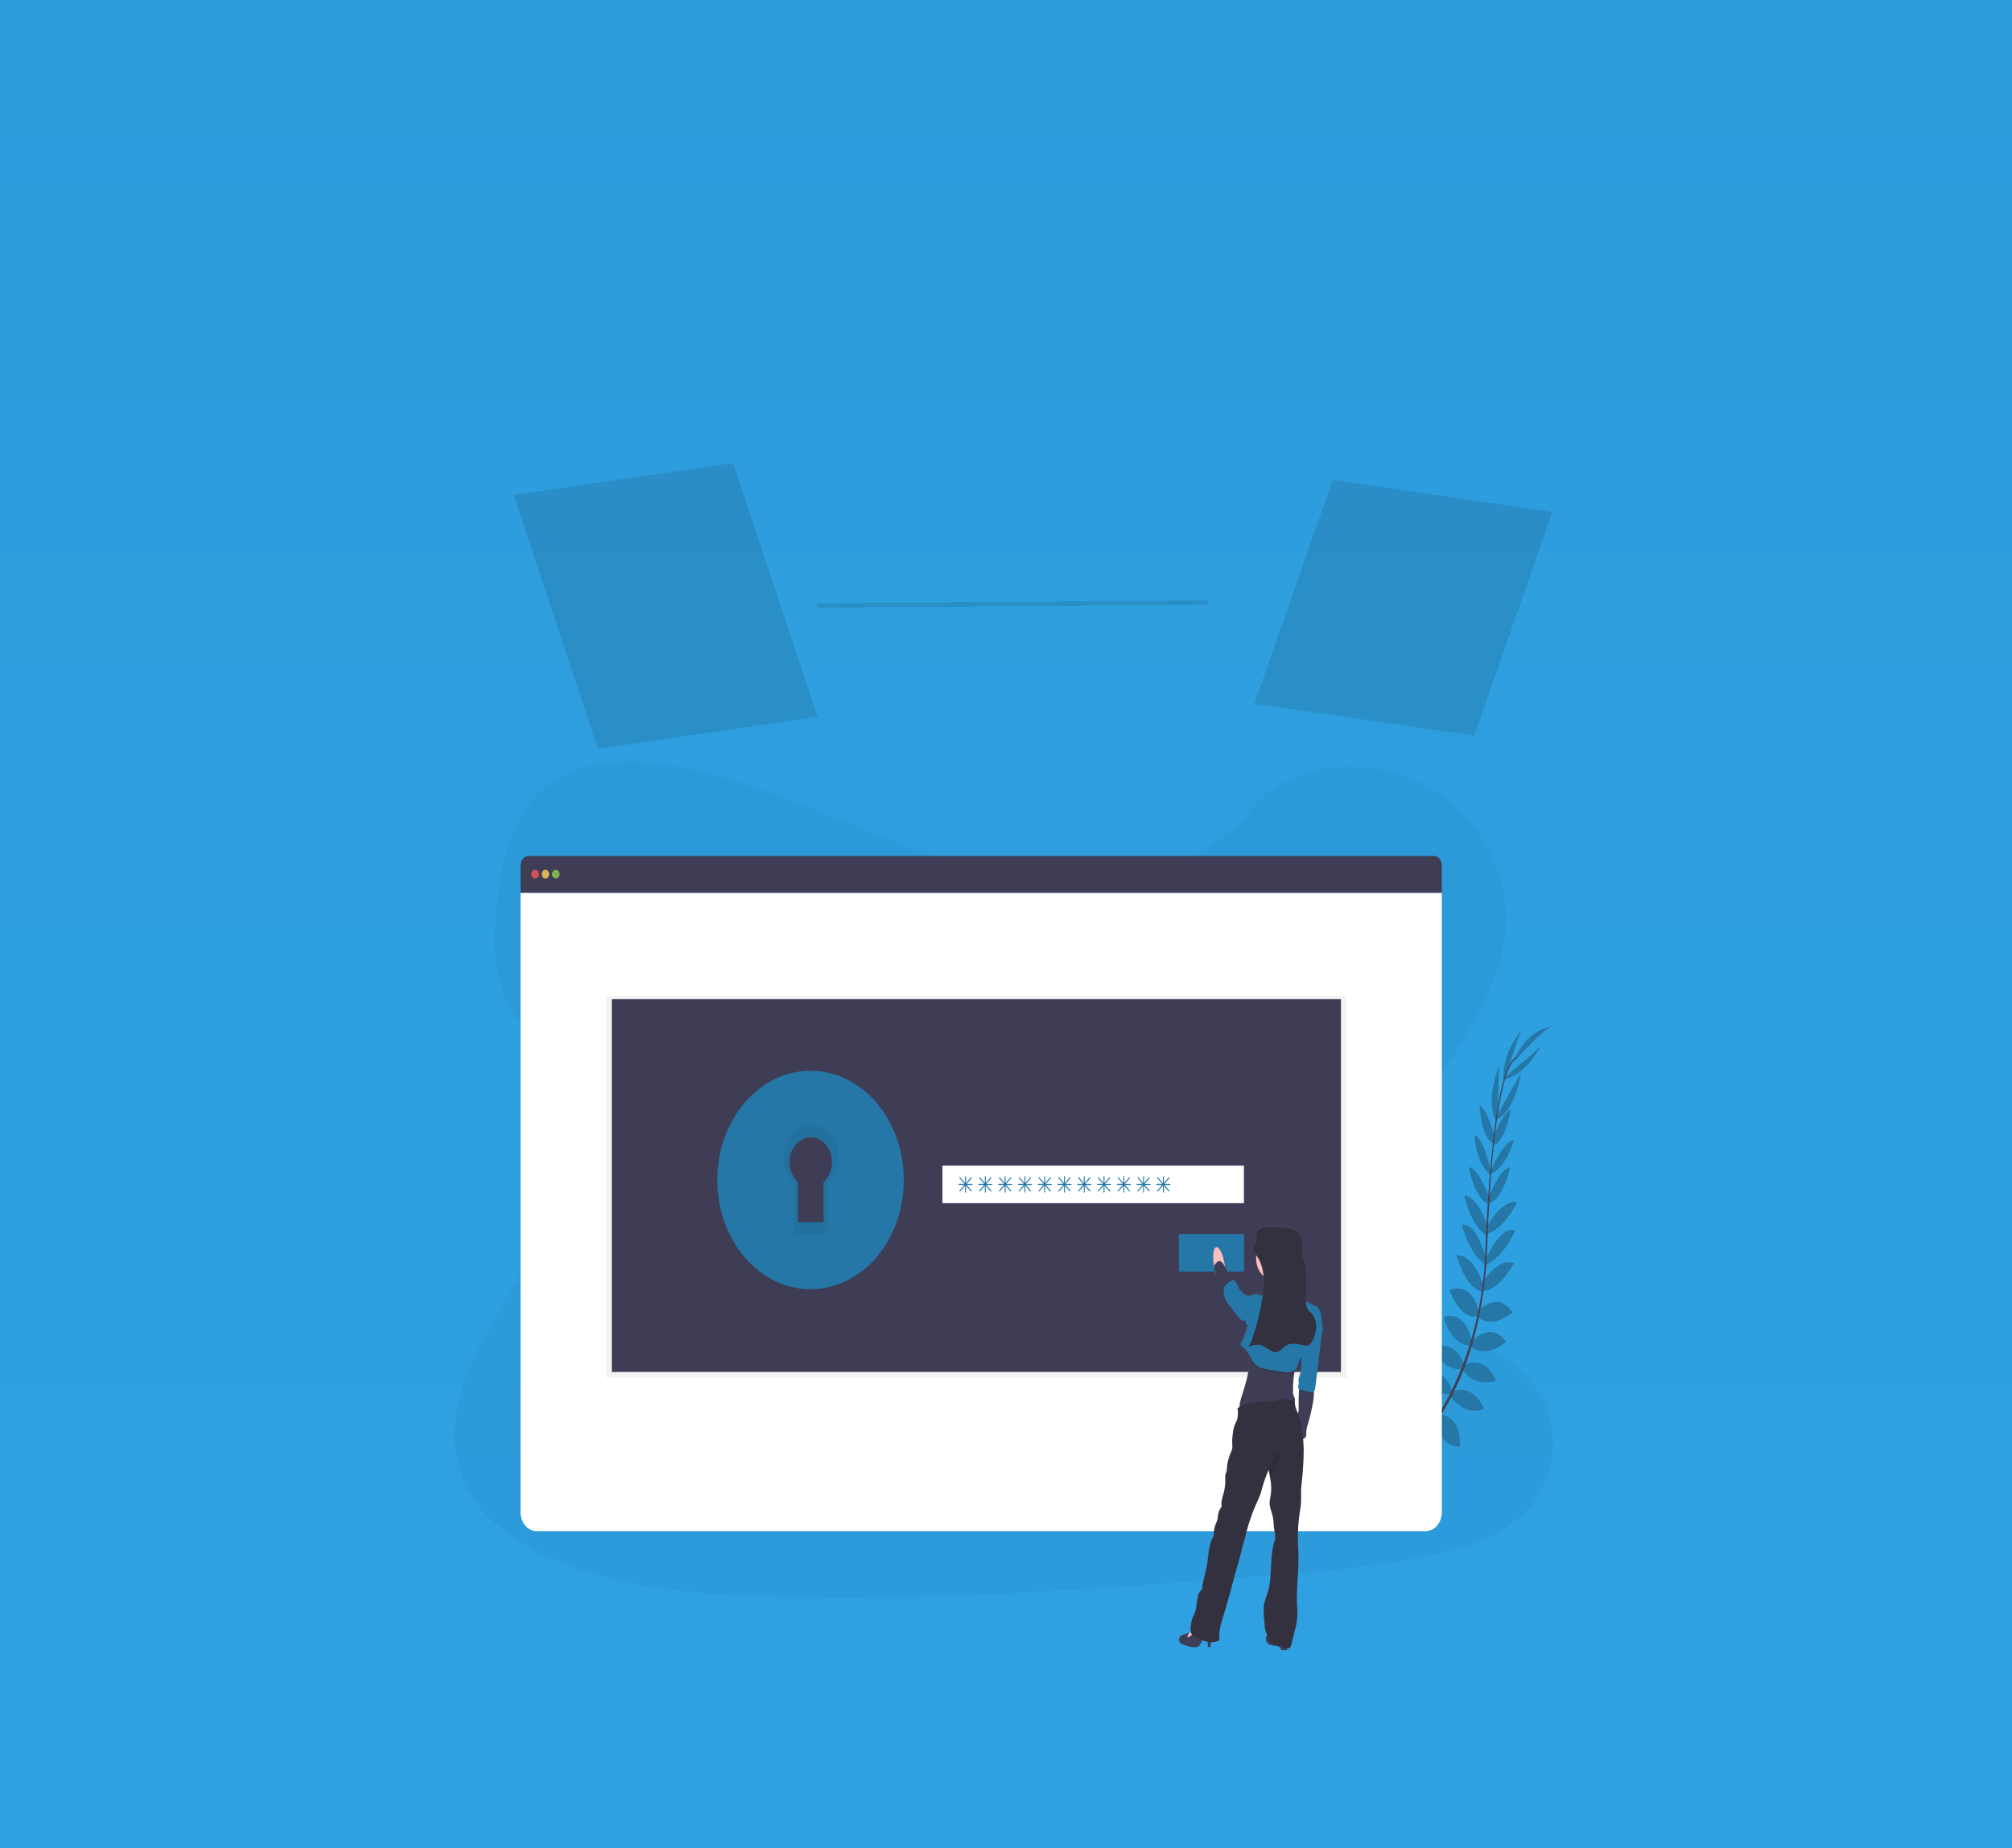 <svg width="478" height="439" viewBox="0 0 478 439" fill="none" xmlns="http://www.w3.org/2000/svg">
<rect width="478" height="439" fill="url(#paint0_linear)"/>
<g clip-path="url(#clip0)">
<path opacity="0.1" d="M255.629 209.726C238.899 209.753 222.796 204.199 207.394 198.03C191.991 191.86 176.707 184.952 160.289 182.024C149.729 180.142 137.722 180.315 129.468 187.148C121.523 193.721 119.222 204.6 118.112 214.651C117.277 222.212 116.892 230.148 120.019 237.064C122.19 241.866 125.905 245.823 128.523 250.399C137.664 266.318 132.167 286.653 123.284 302.941C119.119 310.584 114.24 317.909 111.091 325.989C107.942 334.069 106.65 343.231 109.862 351.206C113.045 359.111 120.233 364.848 127.948 368.766C143.615 376.738 161.855 378.447 179.606 379.105C218.898 380.565 258.266 377.588 297.529 374.61C312.058 373.51 326.653 372.401 340.883 369.211C348.783 367.442 356.919 364.816 362.521 359.061C369.631 351.754 371.086 339.824 365.911 331.249C357.234 316.866 334.354 314.153 328.132 298.591C324.701 290.023 327.66 280.198 332.018 271.94C341.364 254.22 357.451 238.348 357.722 218.53C357.908 204.92 349.542 191.643 337.047 185.727C323.949 179.532 306.092 181.125 296.915 192.673C287.48 204.569 270.401 209.708 255.629 209.726Z" fill="#2477A6"/>
<path d="M330.138 350.138C330.138 350.138 327.387 348.012 324.661 349.524C324.661 349.524 325.5 351.417 328.952 351.238L330.138 350.138Z" fill="#2477A6"/>
<path d="M330.487 350.25C330.487 350.25 331.324 353.982 329.225 356.522C329.225 356.522 327.962 354.983 329.225 351.215L330.487 350.25Z" fill="#2477A6"/>
<path d="M333.907 346.668C333.907 346.668 333.703 343.494 327.582 344.547C327.582 344.547 327.553 346.594 329.701 347.564C331.85 348.534 332.835 347.716 333.907 346.668Z" fill="#2477A6"/>
<path d="M334.292 346.647C334.292 346.647 336.879 347.619 334.571 354.341C334.571 354.341 332.864 353.896 332.557 351.22C332.25 348.544 333.159 347.622 334.292 346.647Z" fill="#2477A6"/>
<path d="M337.747 342.144C337.747 342.144 338.099 336.921 331.843 337.455C331.843 337.455 331.396 342.173 336.644 343.399L337.747 342.144Z" fill="#2477A6"/>
<path d="M341.881 336.247C341.881 336.247 341.024 330.327 334.771 332.091C334.771 332.091 334.748 337.209 340.86 337.657L341.881 336.247Z" fill="#2477A6"/>
<path d="M344.902 330.151C344.902 330.151 343.466 324.385 337.271 326.11C337.271 326.11 338.745 331.296 344.491 331.215L344.902 330.151Z" fill="#2477A6"/>
<path d="M347.772 324.197C347.772 324.197 346.368 318.213 340.386 320.003C340.386 320.003 342.382 325.688 347.375 325.208L347.772 324.197Z" fill="#2477A6"/>
<path d="M349.62 318.541C349.62 318.541 348.542 311.224 342.964 312.843C342.964 312.843 344.585 319.5 349.211 319.608L349.62 318.541Z" fill="#2477A6"/>
<path d="M351.355 311.708C351.355 311.708 350.059 304.333 344.417 306.467C344.417 306.467 346.628 313.438 350.954 312.717L351.355 311.708Z" fill="#2477A6"/>
<path d="M352.42 305.35C352.42 305.35 350.363 297.973 346.001 298.172C346.001 298.172 348.103 305.964 352.055 306.821L352.42 305.35Z" fill="#2477A6"/>
<path d="M353.109 299.144C353.109 299.144 350.871 290.265 347.322 290.949C347.322 290.949 348.871 297.737 352.984 300.528L353.109 299.144Z" fill="#2477A6"/>
<path d="M353.499 291.74C353.499 291.74 351.4 284.342 347.904 284.046C347.904 284.046 349.332 291.326 353.43 293.664L353.499 291.74Z" fill="#2477A6"/>
<path d="M353.922 284.832C353.922 284.832 351.306 277.425 348.998 277.258C348.998 277.258 350.135 284.551 353.698 286.048L353.922 284.832Z" fill="#2477A6"/>
<path d="M354.211 278.406C354.211 278.406 352.601 270.362 350.289 269.694C350.289 269.694 350.605 276.275 353.978 279.008L354.211 278.406Z" fill="#2477A6"/>
<path d="M355.084 269.987C355.084 269.987 353.392 263.574 351.518 262.597C351.518 262.597 351.887 270.158 354.652 271.555L355.084 269.987Z" fill="#2477A6"/>
<path d="M355.806 264.484L356.147 253.178C356.147 253.178 352.644 261.7 355.554 266.468L355.806 264.484Z" fill="#2477A6"/>
<path d="M358.51 253.238C358.51 253.238 361.032 244.982 361.643 244.521C361.643 244.521 356.697 249.878 357.181 256.768L358.51 253.238Z" fill="#2477A6"/>
<path d="M337.917 342.105C337.917 342.105 342.353 341.426 342.221 348.767C342.221 348.767 338.213 349.532 336.903 343.46L337.917 342.105Z" fill="#2477A6"/>
<path d="M342.091 336.048C342.091 336.048 347.217 336.03 346.791 343.544C346.791 343.544 342.488 344.445 341.069 337.468L342.091 336.048Z" fill="#2477A6"/>
<path d="M344.952 330.636C344.952 330.636 349.605 328.081 352.581 334.677C352.581 334.677 348.284 336.805 344.54 331.703L344.952 330.636Z" fill="#2477A6"/>
<path d="M347.875 324.252C347.875 324.252 352.639 321.534 355.437 327.976C355.437 327.976 350.473 329.978 347.481 325.271L347.875 324.252Z" fill="#2477A6"/>
<path d="M349.56 318.701C349.56 318.701 354.146 313.572 357.805 318.758C357.805 318.758 353.121 322.981 349.35 319.843L349.56 318.701Z" fill="#2477A6"/>
<path d="M351.095 311.533C351.095 311.533 355.708 306.291 359.338 311.774C359.338 311.774 354.161 316.08 350.93 312.634L351.095 311.533Z" fill="#2477A6"/>
<path d="M351.957 305.141C351.957 305.141 355.511 298.589 359.696 300.051C359.696 300.051 356.008 306.988 351.997 306.679L351.957 305.141Z" fill="#2477A6"/>
<path d="M353.004 299.102C353.004 299.102 356.585 290.852 359.974 292.288C359.974 292.288 357.391 298.63 352.913 300.494L353.004 299.102Z" fill="#2477A6"/>
<path d="M353.253 291.311C353.253 291.311 356.934 284.816 360.383 285.61C360.383 285.61 357.373 292.196 352.895 293.19L353.253 291.311Z" fill="#2477A6"/>
<path d="M353.539 284.688C353.539 284.688 356.393 277.399 358.711 277.349C358.711 277.349 357.342 284.585 353.732 285.925L353.539 284.688Z" fill="#2477A6"/>
<path d="M354.099 278.248C354.099 278.248 357.27 270.868 359.654 270.852C359.654 270.852 358.031 277.163 354.204 278.896L354.099 278.248Z" fill="#2477A6"/>
<path d="M354.575 270.449C354.575 270.449 356.948 264.342 358.913 263.65C358.913 263.65 357.727 271.093 354.837 272.068L354.575 270.449Z" fill="#2477A6"/>
<path d="M356.088 264.261L361.39 254.802C361.39 254.802 360.032 264.133 355.314 266.072L356.088 264.261Z" fill="#2477A6"/>
<path d="M359.728 254C359.728 254 365.889 249.021 366.113 248.216C366.113 248.216 362.98 255.19 357.16 256.422L359.728 254Z" fill="#2477A6"/>
<path d="M360.097 251.76C360.097 251.76 367.171 243.795 368.978 243.803C368.978 243.803 363.143 244.115 359.927 251.335L360.097 251.76Z" fill="#2477A6"/>
<path d="M354.645 271.631L354.902 271.67C356.232 259.486 358.17 252.276 360.359 251.393L360.274 251.104C357.953 252.048 356.001 259.148 354.645 271.631Z" fill="#444053"/>
<path d="M352.689 300.769L353.078 300.806C353.161 299.668 353.224 298.505 353.266 297.344C353.638 287.259 354.213 277.997 354.969 271.054L354.746 270.727C353.987 277.685 353.248 287.225 352.877 297.325C352.834 298.478 352.772 299.637 352.689 300.769Z" fill="#444053"/>
<path d="M322.877 355.951C322.944 355.916 329.8 352.331 336.915 343.782C341.083 338.775 344.547 333.025 347.176 326.747C350.466 318.903 352.472 309.263 353.143 299.899L352.738 300.122C351.227 321.141 343.056 335.503 336.559 343.326C329.513 351.799 322.734 355.348 322.667 355.382L322.877 355.951Z" fill="#444053"/>
<path d="M340.628 203.337H125.574C125.065 203.337 124.578 203.574 124.219 203.994C123.86 204.415 123.658 204.986 123.658 205.581V212.117H342.543V205.581C342.543 204.986 342.342 204.415 341.982 203.994C341.623 203.574 341.136 203.337 340.628 203.337V203.337Z" fill="#3F3D56"/>
<path d="M123.658 212.117V359.208C123.658 360.408 124.065 361.559 124.789 362.407C125.514 363.255 126.496 363.732 127.521 363.732H338.681C339.705 363.732 340.688 363.255 341.412 362.407C342.136 361.559 342.543 360.408 342.543 359.208V212.117H123.658Z" fill="white"/>
<path opacity="0.8" d="M127.125 208.71C127.619 208.71 128.02 208.241 128.02 207.662C128.02 207.083 127.619 206.613 127.125 206.613C126.63 206.613 126.229 207.083 126.229 207.662C126.229 208.241 126.63 208.71 127.125 208.71Z" fill="#FA5959"/>
<path opacity="0.8" d="M129.586 208.71C130.081 208.71 130.482 208.241 130.482 207.662C130.482 207.083 130.081 206.613 129.586 206.613C129.092 206.613 128.691 207.083 128.691 207.662C128.691 208.241 129.092 208.71 129.586 208.71Z" fill="#FED253"/>
<path opacity="0.8" d="M132.048 208.71C132.543 208.71 132.944 208.241 132.944 207.662C132.944 207.083 132.543 206.613 132.048 206.613C131.554 206.613 131.153 207.083 131.153 207.662C131.153 208.241 131.554 208.71 132.048 208.71Z" fill="#8CCF4D"/>
<path opacity="0.05" d="M319.919 236.643H144.004V327.224H319.919V236.643Z" fill="black"/>
<path d="M318.576 237.329H145.347V325.913H318.576V237.329Z" fill="#3F3D56"/>
<path d="M192.571 260.128C189.162 260.128 185.831 261.312 182.997 263.529C180.163 265.746 177.954 268.898 176.649 272.586C175.345 276.273 175.004 280.331 175.669 284.245C176.334 288.16 177.975 291.756 180.385 294.578C182.795 297.4 185.866 299.322 189.209 300.101C192.552 300.88 196.017 300.48 199.166 298.953C202.315 297.425 205.006 294.839 206.9 291.52C208.794 288.201 209.804 284.3 209.804 280.308C209.804 277.658 209.359 275.034 208.492 272.586C207.626 270.137 206.357 267.913 204.757 266.039C203.156 264.165 201.257 262.678 199.166 261.664C197.075 260.65 194.834 260.128 192.571 260.128V260.128ZM195.662 280.793V290.349H189.57V280.793C188.727 280.046 188.105 279.007 187.793 277.824C187.481 276.641 187.495 275.373 187.831 274.2C188.168 273.026 188.811 272.006 189.669 271.283C190.528 270.56 191.558 270.171 192.616 270.171C193.673 270.171 194.704 270.56 195.562 271.283C196.421 272.006 197.063 273.026 197.4 274.2C197.737 275.373 197.75 276.641 197.438 277.824C197.126 279.007 196.505 280.046 195.662 280.793V280.793Z" fill="#2477A6"/>
<path opacity="0.05" d="M192.571 260.128C189.162 260.128 185.831 261.312 182.997 263.529C180.163 265.746 177.954 268.898 176.649 272.586C175.345 276.273 175.004 280.331 175.669 284.245C176.334 288.16 177.975 291.756 180.385 294.578C182.795 297.4 185.866 299.322 189.209 300.101C192.552 300.88 196.017 300.48 199.166 298.953C202.315 297.425 205.006 294.839 206.9 291.52C208.794 288.201 209.804 284.3 209.804 280.308C209.804 277.658 209.359 275.034 208.492 272.586C207.626 270.137 206.357 267.913 204.757 266.039C203.156 264.165 201.257 262.678 199.166 261.664C197.075 260.65 194.834 260.128 192.571 260.128V260.128ZM195.662 280.793V290.349H189.57V280.793C188.727 280.046 188.105 279.007 187.793 277.824C187.481 276.641 187.495 275.373 187.831 274.2C188.168 273.026 188.811 272.006 189.669 271.283C190.528 270.56 191.558 270.171 192.616 270.171C193.673 270.171 194.704 270.56 195.562 271.283C196.421 272.006 197.063 273.026 197.4 274.2C197.737 275.373 197.75 276.641 197.438 277.824C197.126 279.007 196.505 280.046 195.662 280.793V280.793Z" fill="black"/>
<path d="M192.571 254.362C188.189 254.362 183.905 255.884 180.261 258.735C176.617 261.586 173.777 265.638 172.1 270.379C170.423 275.12 169.985 280.337 170.84 285.37C171.694 290.403 173.805 295.026 176.903 298.655C180.002 302.284 183.95 304.755 188.248 305.756C192.546 306.757 197.001 306.243 201.05 304.279C205.099 302.316 208.559 298.99 210.994 294.723C213.429 290.456 214.728 285.44 214.728 280.308C214.728 273.427 212.394 266.827 208.238 261.962C204.083 257.096 198.447 254.362 192.571 254.362V254.362ZM196.544 280.932V293.216H188.71V280.932C187.626 279.971 186.827 278.636 186.425 277.114C186.024 275.593 186.041 273.962 186.474 272.452C186.907 270.943 187.733 269.631 188.838 268.701C189.942 267.771 191.267 267.271 192.627 267.271C193.987 267.271 195.312 267.771 196.416 268.701C197.52 269.631 198.347 270.943 198.78 272.452C199.213 273.962 199.23 275.593 198.828 277.114C198.427 278.636 197.628 279.971 196.544 280.932V280.932Z" fill="#2477A6"/>
<path d="M295.523 276.904H223.904V285.815H295.523V276.904Z" fill="white"/>
<path d="M295.523 293.153H280.08V302.064H295.523V293.153Z" fill="#2477A6"/>
<path d="M230.954 281.226H229.658L230.811 279.878C230.832 279.854 230.843 279.82 230.843 279.785C230.843 279.751 230.832 279.717 230.811 279.692C230.801 279.68 230.788 279.67 230.775 279.664C230.761 279.657 230.746 279.654 230.732 279.654C230.717 279.654 230.702 279.657 230.689 279.664C230.675 279.67 230.663 279.68 230.652 279.692L229.5 281.042V279.522C229.5 279.487 229.488 279.454 229.467 279.429C229.446 279.405 229.417 279.391 229.388 279.391C229.358 279.392 229.33 279.406 229.309 279.43C229.288 279.455 229.276 279.488 229.276 279.522V281.042L228.125 279.685C228.115 279.672 228.103 279.663 228.089 279.656C228.075 279.649 228.061 279.646 228.046 279.646C228.031 279.646 228.016 279.649 228.003 279.656C227.989 279.663 227.977 279.672 227.966 279.685C227.946 279.709 227.934 279.743 227.934 279.778C227.934 279.812 227.946 279.846 227.966 279.871L229.119 281.218H227.821C227.791 281.218 227.763 281.232 227.742 281.257C227.722 281.281 227.71 281.314 227.709 281.349C227.709 281.384 227.721 281.417 227.742 281.441C227.763 281.466 227.791 281.48 227.821 281.48H229.119L227.966 282.83C227.946 282.854 227.934 282.888 227.934 282.923C227.934 282.957 227.946 282.991 227.966 283.016C227.988 283.039 228.016 283.052 228.046 283.052C228.075 283.052 228.104 283.039 228.125 283.016L229.276 281.666V283.183C229.276 283.218 229.287 283.251 229.308 283.276C229.329 283.301 229.358 283.314 229.388 283.314C229.417 283.314 229.446 283.301 229.467 283.276C229.488 283.251 229.5 283.218 229.5 283.183V281.666L230.652 283.016C230.674 283.039 230.702 283.052 230.732 283.052C230.761 283.052 230.789 283.039 230.811 283.016C230.832 282.991 230.843 282.957 230.843 282.923C230.843 282.888 230.832 282.854 230.811 282.83L229.658 281.48H230.954C230.984 281.48 231.012 281.466 231.033 281.441C231.054 281.417 231.066 281.384 231.066 281.349C231.064 281.315 231.052 281.284 231.031 281.261C231.01 281.238 230.983 281.226 230.954 281.226Z" fill="#2477A6"/>
<path d="M235.654 281.226H234.358L235.511 279.878C235.532 279.854 235.543 279.82 235.543 279.785C235.543 279.751 235.532 279.717 235.511 279.692C235.501 279.68 235.488 279.67 235.475 279.664C235.461 279.657 235.446 279.654 235.432 279.654C235.417 279.654 235.402 279.657 235.389 279.664C235.375 279.67 235.363 279.68 235.352 279.692L234.2 281.042V279.522C234.2 279.487 234.188 279.454 234.167 279.429C234.146 279.405 234.117 279.391 234.088 279.391C234.058 279.392 234.03 279.406 234.009 279.43C233.988 279.455 233.976 279.488 233.976 279.522V281.042L232.825 279.685C232.815 279.672 232.803 279.663 232.789 279.656C232.775 279.649 232.761 279.646 232.746 279.646C232.731 279.646 232.716 279.649 232.703 279.656C232.689 279.663 232.677 279.672 232.666 279.685C232.646 279.709 232.634 279.743 232.634 279.778C232.634 279.812 232.646 279.846 232.666 279.871L233.819 281.218H232.521C232.491 281.218 232.463 281.232 232.442 281.257C232.422 281.281 232.41 281.314 232.409 281.349C232.409 281.384 232.421 281.417 232.442 281.441C232.463 281.466 232.491 281.48 232.521 281.48H233.819L232.666 282.83C232.646 282.854 232.634 282.888 232.634 282.923C232.634 282.957 232.646 282.991 232.666 283.016C232.688 283.039 232.716 283.052 232.746 283.052C232.775 283.052 232.804 283.039 232.825 283.016L233.976 281.666V283.183C233.976 283.218 233.987 283.251 234.008 283.276C234.029 283.301 234.058 283.314 234.088 283.314C234.117 283.314 234.146 283.301 234.167 283.276C234.188 283.251 234.2 283.218 234.2 283.183V281.666L235.352 283.016C235.374 283.039 235.402 283.052 235.432 283.052C235.461 283.052 235.489 283.039 235.511 283.016C235.532 282.991 235.543 282.957 235.543 282.923C235.543 282.888 235.532 282.854 235.511 282.83L234.358 281.48H235.654C235.684 281.48 235.712 281.466 235.733 281.441C235.754 281.417 235.766 281.384 235.766 281.349C235.764 281.315 235.752 281.284 235.731 281.261C235.71 281.238 235.683 281.226 235.654 281.226Z" fill="#2477A6"/>
<path d="M240.354 281.226H239.058L240.211 279.878C240.232 279.854 240.243 279.82 240.243 279.785C240.243 279.751 240.232 279.717 240.211 279.692C240.201 279.68 240.188 279.67 240.175 279.664C240.161 279.657 240.146 279.654 240.132 279.654C240.117 279.654 240.102 279.657 240.089 279.664C240.075 279.67 240.063 279.68 240.052 279.692L238.9 281.042V279.522C238.9 279.487 238.888 279.454 238.867 279.429C238.846 279.405 238.817 279.391 238.788 279.391C238.758 279.392 238.73 279.406 238.709 279.43C238.688 279.455 238.676 279.488 238.676 279.522V281.042L237.525 279.685C237.515 279.672 237.503 279.663 237.489 279.656C237.475 279.649 237.461 279.646 237.446 279.646C237.431 279.646 237.416 279.649 237.403 279.656C237.389 279.663 237.377 279.672 237.366 279.685C237.346 279.709 237.334 279.743 237.334 279.778C237.334 279.812 237.346 279.846 237.366 279.871L238.519 281.218H237.221C237.191 281.218 237.163 281.232 237.142 281.257C237.122 281.281 237.11 281.314 237.109 281.349C237.109 281.384 237.121 281.417 237.142 281.441C237.163 281.466 237.191 281.48 237.221 281.48H238.519L237.366 282.83C237.346 282.854 237.334 282.888 237.334 282.923C237.334 282.957 237.346 282.991 237.366 283.016C237.388 283.039 237.416 283.052 237.446 283.052C237.475 283.052 237.504 283.039 237.525 283.016L238.676 281.666V283.183C238.676 283.218 238.687 283.251 238.708 283.276C238.729 283.301 238.758 283.314 238.788 283.314C238.817 283.314 238.846 283.301 238.867 283.276C238.888 283.251 238.9 283.218 238.9 283.183V281.666L240.052 283.016C240.074 283.039 240.102 283.052 240.132 283.052C240.161 283.052 240.189 283.039 240.211 283.016C240.232 282.991 240.243 282.957 240.243 282.923C240.243 282.888 240.232 282.854 240.211 282.83L239.058 281.48H240.354C240.384 281.48 240.412 281.466 240.433 281.441C240.454 281.417 240.466 281.384 240.466 281.349C240.464 281.315 240.452 281.284 240.431 281.261C240.41 281.238 240.383 281.226 240.354 281.226Z" fill="#2477A6"/>
<path d="M245.054 281.226H243.758L244.911 279.878C244.932 279.854 244.943 279.82 244.943 279.785C244.943 279.751 244.932 279.717 244.911 279.692C244.901 279.68 244.888 279.67 244.875 279.664C244.861 279.657 244.846 279.654 244.832 279.654C244.817 279.654 244.802 279.657 244.789 279.664C244.775 279.67 244.763 279.68 244.752 279.692L243.599 281.042V279.522C243.599 279.487 243.588 279.454 243.567 279.429C243.546 279.405 243.517 279.391 243.488 279.391C243.458 279.392 243.43 279.406 243.409 279.43C243.388 279.455 243.376 279.488 243.376 279.522V281.042L242.225 279.685C242.215 279.672 242.203 279.663 242.189 279.656C242.175 279.649 242.161 279.646 242.146 279.646C242.131 279.646 242.116 279.649 242.103 279.656C242.089 279.663 242.077 279.672 242.066 279.685C242.046 279.709 242.034 279.743 242.034 279.778C242.034 279.812 242.046 279.846 242.066 279.871L243.219 281.218H241.921C241.891 281.218 241.863 281.232 241.842 281.257C241.822 281.281 241.81 281.314 241.809 281.349C241.809 281.384 241.821 281.417 241.842 281.441C241.863 281.466 241.891 281.48 241.921 281.48H243.219L242.066 282.83C242.046 282.854 242.034 282.888 242.034 282.923C242.034 282.957 242.046 282.991 242.066 283.016C242.088 283.039 242.116 283.052 242.146 283.052C242.175 283.052 242.204 283.039 242.225 283.016L243.376 281.666V283.183C243.376 283.218 243.387 283.251 243.408 283.276C243.429 283.301 243.458 283.314 243.488 283.314C243.517 283.314 243.546 283.301 243.567 283.276C243.588 283.251 243.599 283.218 243.599 283.183V281.666L244.752 283.016C244.774 283.039 244.802 283.052 244.832 283.052C244.861 283.052 244.889 283.039 244.911 283.016C244.932 282.991 244.943 282.957 244.943 282.923C244.943 282.888 244.932 282.854 244.911 282.83L243.758 281.48H245.054C245.084 281.48 245.112 281.466 245.133 281.441C245.154 281.417 245.166 281.384 245.166 281.349C245.164 281.315 245.152 281.284 245.131 281.261C245.11 281.238 245.083 281.226 245.054 281.226Z" fill="#2477A6"/>
<path d="M249.754 281.226H248.458L249.611 279.878C249.632 279.854 249.643 279.82 249.643 279.785C249.643 279.751 249.632 279.717 249.611 279.692C249.601 279.68 249.588 279.67 249.575 279.664C249.561 279.657 249.546 279.654 249.532 279.654C249.517 279.654 249.502 279.657 249.489 279.664C249.475 279.67 249.463 279.68 249.452 279.692L248.3 281.042V279.522C248.3 279.487 248.288 279.454 248.267 279.429C248.246 279.405 248.217 279.391 248.188 279.391C248.158 279.392 248.13 279.406 248.109 279.43C248.088 279.455 248.076 279.488 248.076 279.522V281.042L246.925 279.685C246.915 279.672 246.903 279.663 246.889 279.656C246.875 279.649 246.861 279.646 246.846 279.646C246.831 279.646 246.816 279.649 246.803 279.656C246.789 279.663 246.777 279.672 246.766 279.685C246.746 279.709 246.734 279.743 246.734 279.778C246.734 279.812 246.746 279.846 246.766 279.871L247.919 281.218H246.621C246.591 281.218 246.563 281.232 246.542 281.257C246.522 281.281 246.51 281.314 246.509 281.349C246.509 281.384 246.521 281.417 246.542 281.441C246.563 281.466 246.591 281.48 246.621 281.48H247.919L246.766 282.83C246.746 282.854 246.734 282.888 246.734 282.923C246.734 282.957 246.746 282.991 246.766 283.016C246.788 283.039 246.816 283.052 246.846 283.052C246.875 283.052 246.904 283.039 246.925 283.016L248.076 281.666V283.183C248.076 283.218 248.087 283.251 248.108 283.276C248.129 283.301 248.158 283.314 248.188 283.314C248.217 283.314 248.246 283.301 248.267 283.276C248.288 283.251 248.3 283.218 248.3 283.183V281.666L249.452 283.016C249.474 283.039 249.502 283.052 249.532 283.052C249.561 283.052 249.589 283.039 249.611 283.016C249.632 282.991 249.643 282.957 249.643 282.923C249.643 282.888 249.632 282.854 249.611 282.83L248.458 281.48H249.754C249.784 281.48 249.812 281.466 249.833 281.441C249.854 281.417 249.866 281.384 249.866 281.349C249.864 281.315 249.852 281.284 249.831 281.261C249.81 281.238 249.783 281.226 249.754 281.226Z" fill="#2477A6"/>
<path d="M254.454 281.226H253.158L254.311 279.878C254.332 279.854 254.343 279.82 254.343 279.785C254.343 279.751 254.332 279.717 254.311 279.692C254.301 279.68 254.288 279.67 254.275 279.664C254.261 279.657 254.246 279.654 254.232 279.654C254.217 279.654 254.202 279.657 254.189 279.664C254.175 279.67 254.163 279.68 254.152 279.692L253 281.042V279.522C253 279.487 252.988 279.454 252.967 279.429C252.946 279.405 252.917 279.391 252.888 279.391C252.858 279.392 252.83 279.406 252.809 279.43C252.788 279.455 252.776 279.488 252.776 279.522V281.042L251.625 279.685C251.615 279.672 251.603 279.663 251.589 279.656C251.575 279.649 251.561 279.646 251.546 279.646C251.531 279.646 251.516 279.649 251.503 279.656C251.489 279.663 251.477 279.672 251.466 279.685C251.446 279.709 251.434 279.743 251.434 279.778C251.434 279.812 251.446 279.846 251.466 279.871L252.619 281.218H251.321C251.291 281.218 251.263 281.232 251.242 281.257C251.222 281.281 251.21 281.314 251.209 281.349C251.209 281.384 251.221 281.417 251.242 281.441C251.263 281.466 251.291 281.48 251.321 281.48H252.619L251.466 282.83C251.446 282.854 251.434 282.888 251.434 282.923C251.434 282.957 251.446 282.991 251.466 283.016C251.488 283.039 251.516 283.052 251.546 283.052C251.575 283.052 251.604 283.039 251.625 283.016L252.776 281.666V283.183C252.776 283.218 252.787 283.251 252.808 283.276C252.829 283.301 252.858 283.314 252.888 283.314C252.917 283.314 252.946 283.301 252.967 283.276C252.988 283.251 253 283.218 253 283.183V281.666L254.152 283.016C254.174 283.039 254.202 283.052 254.232 283.052C254.261 283.052 254.289 283.039 254.311 283.016C254.332 282.991 254.343 282.957 254.343 282.923C254.343 282.888 254.332 282.854 254.311 282.83L253.158 281.48H254.454C254.484 281.48 254.512 281.466 254.533 281.441C254.554 281.417 254.566 281.384 254.566 281.349C254.564 281.315 254.552 281.284 254.531 281.261C254.51 281.238 254.483 281.226 254.454 281.226Z" fill="#2477A6"/>
<path d="M259.154 281.226H257.858L259.011 279.878C259.032 279.854 259.043 279.82 259.043 279.785C259.043 279.751 259.032 279.717 259.011 279.692C259.001 279.68 258.988 279.67 258.975 279.664C258.961 279.657 258.946 279.654 258.932 279.654C258.917 279.654 258.902 279.657 258.889 279.664C258.875 279.67 258.863 279.68 258.852 279.692L257.7 281.042V279.522C257.7 279.487 257.688 279.454 257.667 279.429C257.646 279.405 257.617 279.391 257.588 279.391C257.558 279.392 257.53 279.406 257.509 279.43C257.488 279.455 257.476 279.488 257.476 279.522V281.042L256.325 279.685C256.315 279.672 256.303 279.663 256.289 279.656C256.275 279.649 256.261 279.646 256.246 279.646C256.231 279.646 256.216 279.649 256.203 279.656C256.189 279.663 256.177 279.672 256.166 279.685C256.146 279.709 256.134 279.743 256.134 279.778C256.134 279.812 256.146 279.846 256.166 279.871L257.319 281.218H256.021C255.991 281.218 255.963 281.232 255.942 281.257C255.922 281.281 255.91 281.314 255.909 281.349C255.909 281.384 255.921 281.417 255.942 281.441C255.963 281.466 255.991 281.48 256.021 281.48H257.319L256.166 282.83C256.146 282.854 256.134 282.888 256.134 282.923C256.134 282.957 256.146 282.991 256.166 283.016C256.188 283.039 256.216 283.052 256.246 283.052C256.275 283.052 256.304 283.039 256.325 283.016L257.476 281.666V283.183C257.476 283.218 257.487 283.251 257.508 283.276C257.529 283.301 257.558 283.314 257.588 283.314C257.617 283.314 257.646 283.301 257.667 283.276C257.688 283.251 257.7 283.218 257.7 283.183V281.666L258.852 283.016C258.874 283.039 258.902 283.052 258.932 283.052C258.961 283.052 258.989 283.039 259.011 283.016C259.032 282.991 259.043 282.957 259.043 282.923C259.043 282.888 259.032 282.854 259.011 282.83L257.858 281.48H259.154C259.184 281.48 259.212 281.466 259.233 281.441C259.254 281.417 259.266 281.384 259.266 281.349C259.264 281.315 259.252 281.284 259.231 281.261C259.21 281.238 259.183 281.226 259.154 281.226Z" fill="#2477A6"/>
<path d="M263.854 281.226H262.558L263.711 279.878C263.732 279.854 263.743 279.82 263.743 279.785C263.743 279.751 263.732 279.717 263.711 279.692C263.701 279.68 263.688 279.67 263.675 279.664C263.661 279.657 263.646 279.654 263.632 279.654C263.617 279.654 263.602 279.657 263.589 279.664C263.575 279.67 263.563 279.68 263.552 279.692L262.399 281.042V279.522C262.399 279.487 262.388 279.454 262.367 279.429C262.346 279.405 262.317 279.391 262.288 279.391C262.258 279.392 262.23 279.406 262.209 279.43C262.188 279.455 262.176 279.488 262.176 279.522V281.042L261.025 279.685C261.015 279.672 261.003 279.663 260.989 279.656C260.975 279.649 260.961 279.646 260.946 279.646C260.931 279.646 260.916 279.649 260.903 279.656C260.889 279.663 260.877 279.672 260.866 279.685C260.846 279.709 260.834 279.743 260.834 279.778C260.834 279.812 260.846 279.846 260.866 279.871L262.019 281.218H260.721C260.691 281.218 260.663 281.232 260.642 281.257C260.622 281.281 260.61 281.314 260.609 281.349C260.609 281.384 260.621 281.417 260.642 281.441C260.663 281.466 260.691 281.48 260.721 281.48H262.019L260.866 282.83C260.846 282.854 260.834 282.888 260.834 282.923C260.834 282.957 260.846 282.991 260.866 283.016C260.888 283.039 260.916 283.052 260.946 283.052C260.975 283.052 261.004 283.039 261.025 283.016L262.176 281.666V283.183C262.176 283.218 262.187 283.251 262.208 283.276C262.229 283.301 262.258 283.314 262.288 283.314C262.317 283.314 262.346 283.301 262.367 283.276C262.388 283.251 262.399 283.218 262.399 283.183V281.666L263.552 283.016C263.574 283.039 263.602 283.052 263.632 283.052C263.661 283.052 263.689 283.039 263.711 283.016C263.732 282.991 263.743 282.957 263.743 282.923C263.743 282.888 263.732 282.854 263.711 282.83L262.558 281.48H263.854C263.884 281.48 263.912 281.466 263.933 281.441C263.954 281.417 263.966 281.384 263.966 281.349C263.964 281.315 263.952 281.284 263.931 281.261C263.91 281.238 263.883 281.226 263.854 281.226Z" fill="#2477A6"/>
<path d="M268.554 281.226H267.258L268.411 279.878C268.432 279.854 268.443 279.82 268.443 279.785C268.443 279.751 268.432 279.717 268.411 279.692C268.401 279.68 268.388 279.67 268.375 279.664C268.361 279.657 268.346 279.654 268.332 279.654C268.317 279.654 268.302 279.657 268.289 279.664C268.275 279.67 268.263 279.68 268.252 279.692L267.1 281.042V279.522C267.1 279.487 267.088 279.454 267.067 279.429C267.046 279.405 267.017 279.391 266.988 279.391C266.958 279.392 266.93 279.406 266.909 279.43C266.888 279.455 266.876 279.488 266.876 279.522V281.042L265.725 279.685C265.715 279.672 265.703 279.663 265.689 279.656C265.675 279.649 265.661 279.646 265.646 279.646C265.631 279.646 265.616 279.649 265.603 279.656C265.589 279.663 265.577 279.672 265.566 279.685C265.546 279.709 265.534 279.743 265.534 279.778C265.534 279.812 265.546 279.846 265.566 279.871L266.719 281.218H265.421C265.391 281.218 265.363 281.232 265.342 281.257C265.322 281.281 265.31 281.314 265.309 281.349C265.309 281.384 265.321 281.417 265.342 281.441C265.363 281.466 265.391 281.48 265.421 281.48H266.719L265.566 282.83C265.546 282.854 265.534 282.888 265.534 282.923C265.534 282.957 265.546 282.991 265.566 283.016C265.588 283.039 265.616 283.052 265.646 283.052C265.675 283.052 265.704 283.039 265.725 283.016L266.876 281.666V283.183C266.876 283.218 266.887 283.251 266.908 283.276C266.929 283.301 266.958 283.314 266.988 283.314C267.017 283.314 267.046 283.301 267.067 283.276C267.088 283.251 267.1 283.218 267.1 283.183V281.666L268.252 283.016C268.274 283.039 268.302 283.052 268.332 283.052C268.361 283.052 268.389 283.039 268.411 283.016C268.432 282.991 268.443 282.957 268.443 282.923C268.443 282.888 268.432 282.854 268.411 282.83L267.258 281.48H268.554C268.584 281.48 268.612 281.466 268.633 281.441C268.654 281.417 268.666 281.384 268.666 281.349C268.664 281.315 268.652 281.284 268.631 281.261C268.61 281.238 268.583 281.226 268.554 281.226Z" fill="#2477A6"/>
<path d="M273.254 281.226H271.958L273.111 279.878C273.132 279.854 273.143 279.82 273.143 279.785C273.143 279.751 273.132 279.717 273.111 279.692C273.101 279.68 273.088 279.67 273.075 279.664C273.061 279.657 273.046 279.654 273.032 279.654C273.017 279.654 273.002 279.657 272.989 279.664C272.975 279.67 272.963 279.68 272.952 279.692L271.8 281.042V279.522C271.8 279.487 271.788 279.454 271.767 279.429C271.746 279.405 271.717 279.391 271.688 279.391C271.658 279.392 271.63 279.406 271.609 279.43C271.588 279.455 271.576 279.488 271.576 279.522V281.042L270.425 279.685C270.415 279.672 270.403 279.663 270.389 279.656C270.375 279.649 270.361 279.646 270.346 279.646C270.331 279.646 270.316 279.649 270.303 279.656C270.289 279.663 270.277 279.672 270.266 279.685C270.246 279.709 270.234 279.743 270.234 279.778C270.234 279.812 270.246 279.846 270.266 279.871L271.419 281.218H270.121C270.091 281.218 270.063 281.232 270.042 281.257C270.022 281.281 270.01 281.314 270.009 281.349C270.009 281.384 270.021 281.417 270.042 281.441C270.063 281.466 270.091 281.48 270.121 281.48H271.419L270.266 282.83C270.246 282.854 270.234 282.888 270.234 282.923C270.234 282.957 270.246 282.991 270.266 283.016C270.288 283.039 270.316 283.052 270.346 283.052C270.375 283.052 270.404 283.039 270.425 283.016L271.576 281.666V283.183C271.576 283.218 271.587 283.251 271.608 283.276C271.629 283.301 271.658 283.314 271.688 283.314C271.717 283.314 271.746 283.301 271.767 283.276C271.788 283.251 271.8 283.218 271.8 283.183V281.666L272.952 283.016C272.974 283.039 273.002 283.052 273.032 283.052C273.061 283.052 273.089 283.039 273.111 283.016C273.132 282.991 273.143 282.957 273.143 282.923C273.143 282.888 273.132 282.854 273.111 282.83L271.958 281.48H273.254C273.284 281.48 273.312 281.466 273.333 281.441C273.354 281.417 273.366 281.384 273.366 281.349C273.364 281.315 273.352 281.284 273.331 281.261C273.31 281.238 273.283 281.226 273.254 281.226Z" fill="#2477A6"/>
<path d="M277.954 281.226H276.658L277.811 279.878C277.832 279.854 277.843 279.82 277.843 279.785C277.843 279.751 277.832 279.717 277.811 279.692C277.801 279.68 277.788 279.67 277.775 279.664C277.761 279.657 277.746 279.654 277.732 279.654C277.717 279.654 277.702 279.657 277.689 279.664C277.675 279.67 277.663 279.68 277.652 279.692L276.5 281.042V279.522C276.5 279.487 276.488 279.454 276.467 279.429C276.446 279.405 276.417 279.391 276.388 279.391C276.358 279.392 276.33 279.406 276.309 279.43C276.288 279.455 276.276 279.488 276.276 279.522V281.042L275.125 279.685C275.115 279.672 275.103 279.663 275.089 279.656C275.075 279.649 275.061 279.646 275.046 279.646C275.031 279.646 275.016 279.649 275.003 279.656C274.989 279.663 274.977 279.672 274.966 279.685C274.946 279.709 274.934 279.743 274.934 279.778C274.934 279.812 274.946 279.846 274.966 279.871L276.119 281.218H274.821C274.791 281.218 274.763 281.232 274.742 281.257C274.722 281.281 274.71 281.314 274.709 281.349C274.709 281.384 274.721 281.417 274.742 281.441C274.763 281.466 274.791 281.48 274.821 281.48H276.119L274.966 282.83C274.946 282.854 274.934 282.888 274.934 282.923C274.934 282.957 274.946 282.991 274.966 283.016C274.988 283.039 275.016 283.052 275.046 283.052C275.075 283.052 275.104 283.039 275.125 283.016L276.276 281.666V283.183C276.276 283.218 276.287 283.251 276.308 283.276C276.329 283.301 276.358 283.314 276.388 283.314C276.417 283.314 276.446 283.301 276.467 283.276C276.488 283.251 276.5 283.218 276.5 283.183V281.666L277.652 283.016C277.674 283.039 277.702 283.052 277.732 283.052C277.761 283.052 277.789 283.039 277.811 283.016C277.832 282.991 277.843 282.957 277.843 282.923C277.843 282.888 277.832 282.854 277.811 282.83L276.658 281.48H277.954C277.984 281.48 278.012 281.466 278.033 281.441C278.054 281.417 278.066 281.384 278.066 281.349C278.064 281.315 278.052 281.284 278.031 281.261C278.01 281.238 277.983 281.226 277.954 281.226Z" fill="#2477A6"/>
<path d="M313.985 313.108C313.979 312.791 313.945 312.476 313.885 312.167C313.683 311.281 313.229 310.209 312.481 309.942C311.71 309.665 310.964 309.296 310.257 308.841C310.122 306.032 310.673 303.157 310.073 300.434C309.849 299.438 309.48 298.484 309.382 297.464C309.258 296.196 309.554 294.843 309.122 293.674C308.782 292.752 308.034 292.102 307.231 291.761C306.427 291.421 305.561 291.329 304.708 291.237C303.634 291.135 300.156 290.653 298.943 291.777C298.859 291.853 298.784 291.941 298.719 292.039V292.039C298.692 292.082 298.669 292.128 298.648 292.175L298.636 292.196C298.612 292.251 298.592 292.308 298.576 292.367V292.367C298.559 292.431 298.546 292.497 298.538 292.563C298.538 292.584 298.538 292.605 298.538 292.626C298.538 292.647 298.538 292.718 298.538 292.765V292.836C298.538 292.883 298.538 292.93 298.538 292.98C298.538 293.03 298.538 293.017 298.538 293.035C298.554 293.271 298.583 293.507 298.583 293.74C298.585 293.856 298.576 293.972 298.556 294.086C298.481 294.395 298.355 294.684 298.184 294.935V294.935L298.144 295.003C298.119 295.045 298.095 295.084 298.072 295.126C298.05 295.168 298.032 295.2 298.014 295.236C297.996 295.273 297.978 295.297 297.963 295.331C297.941 295.374 297.922 295.419 297.905 295.465C297.905 295.491 297.88 295.514 297.871 295.541C297.843 295.611 297.821 295.685 297.804 295.761C297.751 295.988 297.747 296.228 297.79 296.458C297.851 296.752 297.955 297.031 298.097 297.283C298.153 297.391 298.213 297.496 298.276 297.6L298.433 297.849C298.404 298.093 298.388 298.338 298.386 298.583C298.386 299.404 298.545 300.214 298.851 300.952C299.158 301.69 299.603 302.337 300.154 302.845C300.243 303.952 300.233 305.066 300.125 306.171C300.105 306.401 300.08 306.634 300.053 306.865C300.026 307.096 300.006 307.248 299.979 307.439C299.652 307.494 299.318 307.464 299.001 307.353C298.855 307.276 298.706 307.209 298.554 307.151C297.902 306.959 297.238 307.719 296.593 307.489C296.593 307.526 296.575 307.56 296.564 307.594C296.429 307.496 296.275 307.442 296.116 307.439C295.734 307.418 295.423 307.093 295.145 306.786L294.292 305.846C294.237 305.788 294.187 305.723 294.145 305.652C294.099 305.55 294.064 305.441 294.042 305.329C293.898 304.787 293.552 304.354 293.216 303.943C293.152 303.849 293.068 303.777 292.972 303.736C292.935 303.729 292.897 303.729 292.86 303.736C292.837 303.699 292.812 303.664 292.786 303.631C292.728 303.553 292.666 303.48 292.6 303.411C292.193 302.971 292.153 302.593 291.799 302.1C291.491 301.631 291.211 301.136 290.962 300.62C290.933 300.344 290.893 300.061 290.843 299.776C290.731 299.122 290.567 298.481 290.353 297.863L289.906 296.702L289.854 296.762C289.53 296.196 289.183 295.886 288.872 295.96C288.35 296.086 288.093 297.27 288.176 298.819L288.355 300.392C288.355 300.431 288.37 300.47 288.379 300.51C288.347 300.696 288.331 300.886 288.33 301.076C288.33 301.296 288.505 301.458 288.596 301.655C288.743 301.921 288.821 302.232 288.82 302.549C288.809 302.661 288.78 302.769 288.775 302.879C288.788 303.125 288.861 303.362 288.986 303.56L290.105 305.762L290.329 306.223L290.342 306.244C290.413 306.405 290.516 306.543 290.642 306.648C290.686 307.199 290.811 307.737 291.011 308.238C291.049 308.338 291.092 308.432 291.137 308.527C291.438 309.106 291.792 309.645 292.193 310.133L292.726 310.833C293.252 311.52 293.778 312.209 294.348 312.843C294.553 313.098 294.799 313.3 295.073 313.438C295.208 313.501 295.354 313.521 295.497 313.497C295.64 313.472 295.775 313.404 295.888 313.299C295.888 313.624 295.888 313.949 295.888 314.274C295.971 314.28 296.051 314.312 296.12 314.366C296.19 314.421 296.245 314.496 296.281 314.584C296.317 314.672 296.332 314.769 296.326 314.866C296.319 314.963 296.29 315.057 296.242 315.136C295.772 316.549 295.297 317.975 294.586 319.241C295.088 319.589 295.554 320.005 295.973 320.48C296.245 320.834 296.488 321.217 296.696 321.626C296.716 321.82 296.732 322.011 296.741 322.202C296.906 325.326 295.875 328.427 294.95 331.404C294.684 332.248 294.393 333.131 294.415 334.009C294.24 334.136 294.073 334.277 293.914 334.431C294.098 334.992 294.026 335.492 294.006 336.093C293.999 336.452 293.936 336.808 293.82 337.141C293.723 337.372 293.615 337.597 293.498 337.814C292.918 339.012 292.791 340.435 292.674 341.803C292.605 342.629 292.878 343.638 292.558 344.377C292.005 345.645 291.515 346.998 291.439 348.408C291.436 348.725 291.402 349.041 291.336 349.349C291.266 349.611 291.143 349.834 291.081 350.09C291.016 350.434 291.001 350.789 291.036 351.139C291.079 352.395 290.919 353.649 290.566 354.837C290.286 355.772 289.977 356.773 290.197 357.735C289.657 358.399 289.323 359.257 289.25 360.17C289.244 360.404 289.22 360.636 289.178 360.865C289.11 361.098 289.02 361.322 288.91 361.533C288.459 362.494 288.248 363.583 288.301 364.678C287.63 365.745 287.294 367.06 287.095 368.368C286.895 369.676 286.808 371.007 286.553 372.299C286.213 374.008 285.597 375.735 285.476 377.486C284.751 378.028 284.438 379.079 284.299 380.073C284.16 381.066 284.138 382.109 283.782 383.026C283.599 383.503 283.335 383.93 283.16 384.418C283.038 384.806 282.948 385.207 282.892 385.616C282.784 386.255 282.69 386.968 282.822 387.581C282.632 387.817 282.411 388.014 282.166 388.166C282.202 388.003 282.231 387.841 282.256 387.676C281.678 388.289 280.631 388.074 280.17 388.81C280.032 389.048 279.978 389.339 280.019 389.622C280.061 389.906 280.195 390.159 280.394 390.328C280.538 390.431 280.694 390.509 280.857 390.561C281.976 390.98 283.127 391.402 284.277 391.18C284.413 391.162 284.545 391.113 284.664 391.036C284.814 390.906 284.937 390.74 285.024 390.548C285.197 390.228 285.369 389.909 285.539 389.589C285.951 389.733 286.371 389.848 286.795 389.932C286.837 390.351 286.869 390.771 286.884 391.19C287.108 391.243 287.408 391.258 287.513 391.015C287.545 390.922 287.558 390.823 287.551 390.724C287.551 390.538 287.574 390.291 287.587 390.04H287.632C288.315 390.072 288.994 389.911 289.612 389.57C289.373 387.248 290.163 384.979 290.848 382.783C291.571 380.471 292.191 378.117 292.815 375.764C293.263 374.108 293.757 372.504 294.196 370.845C294.748 368.748 295.302 366.651 295.859 364.555C296.101 363.632 296.345 362.72 296.622 361.803C297.206 359.947 297.9 358.14 298.697 356.396C298.921 355.901 299.145 355.411 299.328 354.897C299.552 354.271 299.711 353.615 299.89 352.968C300.28 351.64 300.75 350.345 301.295 349.094C301.311 349.06 301.322 349.029 301.338 348.997C301.519 349.865 301.7 350.746 301.821 351.618C301.985 352.688 301.998 353.783 301.859 354.858C301.752 355.589 301.548 356.312 301.573 357.054C301.606 358.079 302.074 359.009 302.305 359.997C302.453 360.736 302.537 361.492 302.555 362.251C302.618 363.43 303.164 364.754 302.779 365.847C301.582 369.309 302.161 373.219 301.479 376.854C301.127 378.72 300.051 380.474 300.136 382.382C300.196 383.736 300.297 385.086 300.44 386.433C300.475 386.858 300.569 387.274 300.72 387.663C300.809 387.867 300.912 388.063 301.027 388.25C300.928 388.294 300.845 388.412 300.774 388.661C300.59 389.316 300.774 390.129 301.271 390.496C301.473 390.622 301.691 390.711 301.918 390.758C302.222 390.859 302.537 390.91 302.853 390.91C302.951 390.904 303.049 390.889 303.146 390.868C303.492 391.038 303.846 391.187 304.205 391.313C304.205 391.421 304.223 391.528 304.234 391.636C304.235 391.692 304.245 391.747 304.265 391.798C304.285 391.849 304.314 391.895 304.35 391.932C304.406 391.962 304.468 391.975 304.529 391.969H305.745C305.745 391.851 305.745 391.73 305.745 391.612C305.884 391.629 306.024 391.612 306.157 391.561C306.29 391.511 306.413 391.428 306.517 391.319C306.624 391.158 306.701 390.972 306.741 390.773C307.072 389.458 307.401 388.141 307.728 386.824C308.119 385.368 308.282 383.84 308.209 382.316C307.777 377.486 308.726 372.64 308.417 367.797C308.231 364.886 308.359 361.959 308.797 359.085C308.898 358.435 309.021 357.775 309.066 357.127C309.164 355.906 309.044 354.672 309.117 353.458C309.142 353.034 309.191 352.612 309.236 352.19C309.543 349.571 309.703 346.931 309.717 344.288C309.71 343.412 309.664 342.537 309.579 341.667C309.812 341.597 310.024 341.452 310.19 341.248C310.389 340.944 310.337 340.516 310.335 340.129C310.335 339.201 310.668 338.325 310.937 337.45C311.282 336.243 311.564 335.012 311.783 333.765C312.014 332.76 312.141 331.726 312.159 330.686C312.159 330.581 312.155 330.476 312.146 330.371C312.23 330.303 312.3 330.213 312.351 330.109C312.41 329.956 312.446 329.792 312.459 329.624C312.54 328.956 312.622 328.285 312.703 327.614C312.763 327.134 312.822 326.654 312.88 326.175L313.591 320.36C313.652 319.854 313.715 319.351 313.775 318.848L313.961 317.343C313.981 317.165 314.003 316.987 314.019 316.819C314.565 315.75 314.044 314.324 313.985 313.108ZM308.048 334.882C307.784 334.148 307.537 333.396 307.6 332.604H307.575C307.634 332.361 307.624 332.101 307.546 331.865C307.477 331.674 307.356 331.511 307.282 331.32C307.203 331.086 307.162 330.838 307.161 330.586C307.106 328.992 307.213 327.396 307.481 325.832C307.511 325.649 307.542 325.462 307.571 325.279C307.665 325.215 307.751 325.137 307.826 325.046C307.944 324.889 308.041 324.712 308.115 324.522C308.368 323.927 308.598 323.321 308.811 322.705C308.88 322.506 308.981 322.276 309.153 322.226C309.117 323.759 309.252 325.324 308.719 326.707C308.618 326.931 308.543 327.168 308.495 327.415C308.446 327.805 308.585 328.201 308.536 328.589C308.511 328.791 308.437 328.977 308.408 329.176C308.386 329.274 308.386 329.377 308.409 329.474C308.432 329.572 308.476 329.661 308.538 329.732C308.567 329.756 308.6 329.776 308.634 329.789C308.621 329.894 308.609 330.002 308.6 330.104C308.583 330.319 308.574 330.521 308.562 330.646C308.511 331.288 308.491 331.932 308.502 332.575C308.502 333.27 308.524 333.964 308.515 334.672C308.524 334.875 308.495 335.078 308.43 335.267C308.386 335.364 308.329 335.453 308.26 335.529C308.195 335.293 308.124 335.086 308.048 334.882Z" fill="url(#paint1_linear)"/>
<path d="M290.381 304.472C291.064 304.308 291.296 302.34 290.9 300.075C290.504 297.811 289.629 296.108 288.946 296.272C288.263 296.436 288.03 298.404 288.427 300.669C288.823 302.933 289.698 304.636 290.381 304.472Z" fill="#FBBEBE"/>
<path d="M300.81 388.711C300.626 389.361 300.81 390.173 301.307 390.527C301.508 390.653 301.725 390.741 301.949 390.789C302.253 390.89 302.567 390.94 302.882 390.939C303.269 390.918 303.641 390.739 304.028 390.676C304.073 390.663 304.12 390.671 304.16 390.697C304.18 390.722 304.194 390.751 304.203 390.783C304.211 390.814 304.213 390.848 304.209 390.881C304.214 391.139 304.23 391.396 304.259 391.651C304.259 391.708 304.269 391.763 304.29 391.814C304.31 391.865 304.339 391.911 304.375 391.948C304.431 391.978 304.493 391.991 304.554 391.984H305.767C305.795 390.736 305.678 389.49 305.42 388.278C305.403 388.186 305.373 388.097 305.331 388.016C305.228 387.884 305.092 387.793 304.943 387.754C304.647 387.61 304.327 387.544 304.006 387.563C303.614 387.623 303.287 387.919 302.954 388.166C302.62 388.412 302.166 388.63 301.761 388.504C301.356 388.378 301.018 387.982 300.81 388.711Z" fill="#3F3D56"/>
<path d="M282.999 387.56C282.658 387.988 282.24 388.321 281.775 388.535L281.569 388.651C281.54 388.663 281.516 388.686 281.499 388.716C281.495 388.736 281.495 388.758 281.499 388.778C281.503 388.798 281.511 388.818 281.522 388.834C281.693 389.144 281.946 389.381 282.243 389.507C282.539 389.633 282.863 389.643 283.165 389.534C283.298 389.495 283.421 389.419 283.525 389.314C283.695 389.077 283.793 388.78 283.802 388.47C283.87 388.15 283.858 387.815 283.769 387.503C283.458 386.682 283.344 387.054 282.999 387.56Z" fill="#FBBEBE"/>
<path d="M287.65 390.789C287.657 390.888 287.644 390.988 287.612 391.08C287.506 391.321 287.213 391.308 286.985 391.256C286.95 390.366 286.858 389.482 286.71 388.609C286.275 388.585 285.962 389.067 285.729 389.5L285.13 390.614C285.043 390.805 284.92 390.972 284.771 391.101C284.652 391.178 284.52 391.227 284.384 391.245C283.238 391.468 282.081 391.046 280.976 390.627C280.813 390.576 280.657 390.498 280.512 390.396C280.315 390.226 280.182 389.974 280.14 389.691C280.098 389.409 280.151 389.119 280.289 388.881C280.752 388.147 281.793 388.357 282.37 387.749C282.31 388.177 282.211 388.596 282.075 388.999C282.847 388.863 283.366 388.035 283.988 387.482C284.144 387.326 284.333 387.222 284.534 387.178C284.685 387.163 284.837 387.182 284.982 387.233C285.699 387.444 286.37 387.831 286.951 388.368C287.186 388.585 287.553 388.892 287.656 389.227C287.766 389.628 287.65 390.362 287.65 390.789Z" fill="#3F3D56"/>
<path d="M303.046 304.318C305.599 304.318 307.669 301.893 307.669 298.903C307.669 295.913 305.599 293.488 303.046 293.488C300.492 293.488 298.422 295.913 298.422 298.903C298.422 301.893 300.492 304.318 303.046 304.318Z" fill="#FBBEBE"/>
<path d="M312.155 330.872C312.136 331.907 312.01 332.936 311.781 333.936C311.562 335.177 311.279 336.403 310.935 337.605C310.669 338.477 310.335 339.353 310.337 340.278C310.337 340.663 310.391 341.09 310.19 341.394C310.01 341.608 309.784 341.759 309.536 341.832C309.412 341.871 309.298 341.943 309.202 342.042C309.107 342.142 309.032 342.267 308.985 342.406C308.775 342.038 308.618 341.633 308.52 341.206C308.119 339.766 307.746 338.318 307.401 336.863C307.369 336.779 307.356 336.688 307.361 336.596C307.367 336.505 307.391 336.417 307.432 336.339C307.489 336.281 307.555 336.237 307.627 336.21C307.856 336.101 308.066 335.943 308.247 335.744C308.332 335.656 308.401 335.55 308.453 335.432C308.518 335.244 308.548 335.042 308.54 334.84C308.54 334.145 308.54 333.453 308.524 332.759C308.515 332.118 308.536 331.476 308.587 330.838C308.587 330.712 308.607 330.51 308.625 330.295C308.659 329.884 308.726 329.407 308.916 329.247C309.2 329.024 310.051 329.323 310.373 329.375C310.928 329.464 311.492 329.569 312.034 329.692C312.112 330.079 312.153 330.475 312.155 330.872Z" fill="#3F3D56"/>
<path d="M293.484 304.965C293.305 305.384 292.876 305.586 292.544 305.851L291.41 306.763C291.334 306.843 291.245 306.904 291.149 306.943C291.052 306.982 290.95 306.997 290.848 306.988C290.756 306.948 290.671 306.887 290.599 306.808C290.527 306.73 290.47 306.635 290.429 306.53C290.43 306.523 290.43 306.516 290.429 306.509L290.194 306.047L289.075 303.851C288.951 303.655 288.879 303.419 288.867 303.175C288.867 303.062 288.901 302.957 288.91 302.845C288.913 302.528 288.835 302.218 288.686 301.954C288.596 301.757 288.417 301.595 288.422 301.374C288.413 301.085 288.456 300.797 288.547 300.528C288.665 300.279 288.833 300.068 289.037 299.915C289.143 299.826 289.25 299.742 289.362 299.653C289.421 299.605 289.487 299.57 289.557 299.548C289.742 299.503 289.926 299.684 290.114 299.692C290.922 300.326 291.233 301.527 291.869 302.391C292.227 302.884 292.262 303.261 292.668 303.702C292.732 303.77 292.795 303.843 292.856 303.919C292.936 304.022 293.003 304.136 293.057 304.26C293.131 304.485 293.576 304.75 293.484 304.965Z" fill="#3F3D56"/>
<path d="M301.421 304.32C301.754 305.146 302.014 306.053 301.918 306.959C301.898 307.205 301.831 307.442 301.723 307.654C301.401 308.233 300.725 308.338 300.136 308.372C300.012 308.36 299.887 308.377 299.769 308.422C299.65 308.467 299.541 308.539 299.447 308.634C299.368 308.768 299.33 308.929 299.337 309.091C299.345 309.253 299.398 309.408 299.489 309.53C299.678 309.767 299.913 309.947 300.174 310.055C301.105 310.534 302.11 310.93 303.122 310.82C303.592 310.768 304.048 310.608 304.516 310.526C305.026 310.462 305.538 310.428 306.051 310.427C306.66 310.401 307.267 310.33 307.873 310.259L309.48 310.073C309.568 310.074 309.653 310.038 309.72 309.971C309.838 309.808 309.686 309.57 309.538 309.447C308.686 308.708 307.6 308.199 307.114 307.088C306.891 306.564 306.821 305.94 306.656 305.374C306.49 304.808 306.226 304.297 306.123 303.72C306.068 303.214 306.043 302.705 306.049 302.195C306.055 301.681 305.895 301.183 305.601 300.801C305.281 300.452 304.818 300.363 304.384 300.342C303.314 300.287 302.175 300.586 301.416 301.469C301.213 301.707 301.038 301.993 300.828 302.208C300.617 302.423 300.331 302.486 300.47 302.769C300.608 303.052 300.881 303.227 301.029 303.476C301.179 303.745 301.31 304.027 301.421 304.32V304.32Z" fill="#FBBEBE"/>
<path d="M310.536 311.944C310.254 313.962 309.795 315.941 309.167 317.849C308.851 318.711 308.582 319.595 308.361 320.496C308.189 321.308 308.222 322.179 308.063 322.994C307.866 324.008 307.669 325.025 307.511 326.047C307.244 327.608 307.137 329.2 307.193 330.791C307.193 331.041 307.234 331.289 307.314 331.522C307.387 331.711 307.506 331.873 307.575 332.067C307.627 332.237 307.649 332.418 307.638 332.599C307.627 332.779 307.584 332.955 307.513 333.115C307.398 333.415 307.242 333.691 307.052 333.933C304.966 334.662 302.734 334.423 300.561 334.578C298.558 334.719 296.533 335.201 294.559 334.8C294.335 333.752 294.709 332.654 295.029 331.632C295.958 328.663 296.985 325.57 296.819 322.459C296.802 322.096 296.767 321.735 296.714 321.377C296.389 319.173 296.743 316.89 297.309 314.754C297.661 313.422 297.645 312.005 297.564 310.618C297.525 310.168 297.519 309.714 297.549 309.263C297.581 308.802 297.727 308.362 297.97 307.997C297.97 307.979 297.99 307.961 298.001 307.942C298.012 307.924 298.099 307.927 298.169 307.942C298.186 307.951 298.205 307.956 298.225 307.956C298.244 307.956 298.263 307.951 298.281 307.942L298.305 307.924C298.315 307.916 298.326 307.912 298.338 307.912C298.349 307.912 298.361 307.916 298.37 307.924C298.422 307.961 298.451 308.086 298.563 308.11C298.728 308.139 298.895 308.158 299.062 308.165C299.263 308.172 299.462 308.205 299.657 308.265H299.684C299.975 308.322 300.274 308.292 300.552 308.178C300.738 308.124 300.917 308.043 301.085 307.937C301.134 307.874 301.443 307.816 301.506 307.772C301.709 307.628 301.665 306.952 301.707 306.674C301.731 306.395 301.787 306.122 301.875 305.861C301.977 305.669 302.118 305.509 302.285 305.395C302.452 305.282 302.64 305.218 302.833 305.209C303.218 305.198 303.603 305.238 303.981 305.329C304.816 305.468 305.671 305.445 306.49 305.67C306.902 305.783 307.352 305.953 307.73 305.733C307.833 305.762 307.848 305.867 307.848 305.995C307.839 306.117 307.818 306.237 307.786 306.354C307.643 307.077 308.128 307.743 308.576 308.267C308.765 308.514 308.988 308.723 309.236 308.883C309.46 309.004 309.684 309.053 309.908 309.185C310.089 309.298 310.243 309.463 310.355 309.664C310.484 309.895 310.571 310.155 310.61 310.427C310.658 310.934 310.633 311.447 310.536 311.944Z" fill="#3F3D56"/>
<path opacity="0.1" d="M310.536 311.944C310.254 313.962 309.795 315.941 309.167 317.849C308.851 318.711 308.582 319.595 308.361 320.496C308.189 321.308 308.222 322.179 308.063 322.994C307.866 324.008 307.669 325.025 307.511 326.047C307.464 326.078 307.414 326.107 307.365 326.133C307.087 326.289 306.792 326.4 306.488 326.464C305.942 326.541 305.39 326.52 304.849 326.401L301.656 325.9C300.38 325.698 299.021 325.455 298.075 324.443C297.549 323.887 297.204 323.154 296.826 322.446C296.809 322.083 296.773 321.722 296.721 321.364C296.396 319.159 296.75 316.877 297.316 314.741C297.667 313.409 297.652 311.991 297.571 310.605C297.531 310.155 297.526 309.701 297.555 309.25C297.588 308.789 297.734 308.349 297.976 307.984C298.042 307.962 298.108 307.944 298.175 307.932V307.932C298.22 307.921 298.266 307.914 298.312 307.911H298.377C298.452 307.911 298.527 307.922 298.601 307.942C298.753 307.999 298.903 308.067 299.048 308.144H299.075C299.267 308.218 299.469 308.252 299.671 308.244C299.966 308.244 300.27 308.189 300.566 308.165C300.931 308.098 301.304 308.177 301.627 308.388C301.835 308.584 302.032 308.795 302.217 309.019C302.441 309.225 302.693 309.386 302.963 309.494C304.889 310.355 307.027 310.302 308.921 309.347C309.102 309.226 309.309 309.164 309.518 309.169C309.673 309.204 309.819 309.277 309.948 309.384C310.082 309.475 310.214 309.565 310.351 309.646C310.48 309.877 310.567 310.136 310.606 310.408C310.657 310.921 310.634 311.441 310.536 311.944V311.944Z" fill="black"/>
<path d="M312.486 310.209C311.595 309.891 310.738 309.451 309.934 308.899C309.805 308.793 309.659 308.72 309.505 308.684C309.295 308.681 309.088 308.742 308.905 308.862C307.012 309.817 304.875 309.87 302.949 309.009C302.68 308.9 302.429 308.74 302.204 308.535C302.018 308.31 301.821 308.1 301.613 307.903C300.877 307.345 299.859 308 299.035 307.641C298.889 307.564 298.739 307.497 298.587 307.439C297.936 307.248 297.274 308.008 296.633 307.777C296.395 308.535 296.219 309.318 296.107 310.115C296.016 311.03 295.968 311.951 295.962 312.872C295.962 313.425 295.94 313.978 295.962 314.531C296.041 314.546 296.116 314.58 296.183 314.631C296.25 314.682 296.308 314.749 296.351 314.827C296.381 314.919 296.393 315.016 296.387 315.114C296.38 315.211 296.356 315.305 296.316 315.391C295.848 316.798 295.373 318.221 294.664 319.482C295.164 319.831 295.628 320.246 296.047 320.719C296.83 321.689 297.215 323.049 298.061 323.945C299.015 324.954 300.373 325.2 301.642 325.4L304.836 325.9C305.377 326.019 305.93 326.041 306.477 325.966C306.78 325.901 307.074 325.789 307.352 325.633C307.533 325.544 307.699 325.416 307.84 325.255C307.958 325.099 308.055 324.922 308.128 324.731C308.381 324.139 308.612 323.534 308.824 322.92C308.898 322.703 309.01 322.449 309.212 322.43C310.398 321.177 311.517 319.893 312.703 318.64C313.18 318.178 313.607 317.65 313.976 317.068C314.565 316.048 314.03 314.604 313.976 313.373C313.97 313.058 313.936 312.744 313.876 312.437C313.683 311.543 313.231 310.474 312.486 310.209Z" fill="#2477A6"/>
<path opacity="0.1" d="M293.484 304.965C293.305 305.384 292.876 305.586 292.544 305.851L291.41 306.763C291.334 306.843 291.245 306.904 291.148 306.943C291.052 306.982 290.95 306.997 290.848 306.988C290.756 306.948 290.671 306.887 290.599 306.808C290.527 306.73 290.47 306.635 290.429 306.53C290.429 306.469 290.429 306.404 290.429 306.341C290.421 306.129 290.445 305.917 290.501 305.715C290.612 305.418 290.784 305.159 291.002 304.96C291.424 304.493 291.925 304.135 292.473 303.911C292.558 303.873 292.651 303.862 292.741 303.88C292.776 303.891 292.809 303.907 292.84 303.93C292.92 304.032 292.988 304.147 293.041 304.271C293.131 304.485 293.576 304.75 293.484 304.965Z" fill="black"/>
<path d="M296.157 307.727C295.776 307.706 295.465 307.384 295.188 307.077L294.339 306.155C294.283 306.099 294.233 306.033 294.192 305.961C294.146 305.859 294.111 305.751 294.089 305.639C293.909 305.109 293.627 304.636 293.265 304.255C293.202 304.161 293.117 304.09 293.021 304.05C292.93 304.031 292.836 304.042 292.75 304.082C292.202 304.305 291.701 304.663 291.28 305.13C291.062 305.329 290.89 305.589 290.779 305.885C290.722 306.087 290.698 306.299 290.707 306.511C290.712 307.204 290.845 307.887 291.096 308.514C291.134 308.611 291.177 308.708 291.222 308.802C291.52 309.38 291.873 309.917 292.274 310.403L292.806 311.1C293.33 311.787 293.854 312.474 294.422 313.105C294.626 313.36 294.873 313.562 295.147 313.698C295.285 313.763 295.436 313.784 295.582 313.756C295.729 313.728 295.867 313.654 295.98 313.54C296.087 313.395 296.168 313.226 296.217 313.042C296.562 311.994 296.889 310.904 296.909 309.774C296.914 309.322 296.897 308.87 296.859 308.419C296.826 307.942 296.537 307.756 296.157 307.727Z" fill="#2477A6"/>
<path d="M309.72 344.419C309.707 347.055 309.547 349.688 309.241 352.3C309.196 352.722 309.147 353.144 309.122 353.566C309.048 354.79 309.169 356.019 309.071 357.235C309.019 357.893 308.903 358.545 308.804 359.187C308.367 362.053 308.239 364.972 308.424 367.875C308.733 372.706 307.786 377.538 308.216 382.355C308.268 383.292 308.223 384.233 308.084 385.157C308.003 385.731 307.888 386.296 307.737 386.85C307.41 388.162 307.082 389.473 306.752 390.781C306.713 390.98 306.637 391.167 306.528 391.326C306.414 391.442 306.28 391.528 306.135 391.578C305.991 391.628 305.838 391.642 305.689 391.617C304.397 391.57 303.182 390.918 302.009 390.281C301.874 390.218 301.75 390.13 301.64 390.019C301.396 389.723 301.416 389.256 301.309 388.866C301.201 388.475 300.91 388.108 300.745 387.707C300.609 387.328 300.526 386.925 300.501 386.515C300.352 385.173 300.25 383.826 300.196 382.473C300.111 380.571 301.186 378.82 301.539 376.97C302.211 373.332 301.642 369.432 302.835 365.98C303.211 364.89 302.665 363.569 302.611 362.395C302.592 361.638 302.508 360.884 302.361 360.147C302.137 359.161 301.665 358.233 301.631 357.211C301.606 356.472 301.81 355.751 301.915 355.023C302.055 353.951 302.042 352.859 301.877 351.791C301.759 350.911 301.577 350.03 301.396 349.17L301.356 349.267C300.811 350.516 300.342 351.807 299.953 353.133C299.773 353.775 299.617 354.43 299.393 355.054C299.209 355.578 298.983 356.058 298.762 356.551C297.967 358.288 297.275 360.088 296.692 361.937C296.414 362.843 296.17 363.771 295.928 364.681L294.27 370.971C293.822 372.624 293.332 374.223 292.894 375.874C292.274 378.233 291.654 380.571 290.933 382.877C290.262 385.065 289.463 387.332 289.702 389.644C289.085 389.984 288.407 390.144 287.726 390.113C286.572 389.994 285.441 389.672 284.369 389.159C283.941 388.973 283.498 388.763 283.209 388.352C282.712 387.642 282.836 386.601 282.986 385.697C283.042 385.289 283.132 384.889 283.254 384.502C283.424 384.02 283.702 383.592 283.876 383.115C284.228 382.201 284.25 381.166 284.389 380.172C284.528 379.179 284.836 378.131 285.562 377.591C285.685 375.845 286.298 374.123 286.636 372.417C286.891 371.125 286.976 369.796 287.177 368.486C287.379 367.176 287.703 365.865 288.379 364.804C288.326 363.709 288.537 362.619 288.988 361.659C289.097 361.448 289.186 361.224 289.254 360.99C289.296 360.763 289.32 360.531 289.326 360.299C289.4 359.388 289.733 358.532 290.271 357.869C290.047 356.912 290.358 355.914 290.638 354.986C290.99 353.802 291.149 352.551 291.108 351.299C291.073 350.949 291.087 350.595 291.15 350.25C291.213 349.988 291.336 349.765 291.407 349.514C291.471 349.206 291.505 348.89 291.508 348.573C291.595 347.155 292.086 345.818 292.627 344.553C292.95 343.814 292.676 342.81 292.744 341.987C292.86 340.619 292.988 339.203 293.567 338.011C293.675 337.786 293.791 337.571 293.887 337.337C294.004 337.004 294.067 336.649 294.073 336.289C294.093 335.689 294.165 335.191 293.981 334.633C295.179 333.466 296.812 333.139 298.37 333.06C299.928 332.982 301.504 333.147 303.028 332.759C303.475 332.641 303.923 332.478 304.395 332.4C305.467 332.216 306.555 332.502 307.614 332.785C307.54 333.571 307.786 334.326 308.061 335.057C309.136 338.019 309.7 341.201 309.72 344.419V344.419Z" fill="#33313F"/>
<path opacity="0.1" d="M304.449 345.019L301.877 351.791C301.759 350.911 301.577 350.03 301.396 349.17L301.356 349.267V349.126L302.757 345.517L304.449 345.019Z" fill="black"/>
<path opacity="0.1" d="M312.155 330.872C312.006 331.002 311.829 331.079 311.644 331.095C311.361 331.106 311.078 331.061 310.807 330.961L308.793 330.371C308.73 330.353 308.668 330.328 308.609 330.295C308.643 329.884 308.71 329.407 308.9 329.247C309.185 329.024 310.035 329.323 310.357 329.375C310.912 329.464 311.476 329.569 312.018 329.692C312.102 330.078 312.148 330.474 312.155 330.872V330.872Z" fill="black"/>
<path d="M313.858 315.278C313.9 315.495 313.961 315.71 313.997 315.931C314.057 316.471 314.041 317.019 313.95 317.553L313.766 319.052L313.582 320.559L312.873 326.359L312.698 327.795L312.452 329.8C312.441 329.967 312.404 330.13 312.345 330.282C312.272 330.425 312.169 330.544 312.047 330.628C311.925 330.713 311.786 330.761 311.644 330.767C311.361 330.778 311.078 330.732 310.807 330.633L308.793 330.041C308.705 330.023 308.621 329.982 308.547 329.923C308.485 329.853 308.441 329.764 308.418 329.667C308.395 329.57 308.395 329.468 308.417 329.37C308.446 329.171 308.52 328.985 308.545 328.786C308.594 328.398 308.455 327.999 308.504 327.614C308.553 327.369 308.628 327.132 308.728 326.909C309.399 325.172 309.01 323.143 309.238 321.256C309.444 319.771 309.979 318.375 310.792 317.21C311.293 316.474 311.868 315.812 312.506 315.239C312.757 315.011 313.155 314.542 313.471 314.452C313.876 314.353 313.791 314.948 313.858 315.278Z" fill="#2477A6"/>
<path d="M298.614 292.702C298.466 293.253 298.697 293.858 298.592 294.419C298.478 295.037 297.981 295.467 297.84 296.088C297.616 297.034 298.301 297.897 298.802 298.683C300.66 301.602 300.416 305.644 299.78 309.206C299.269 312.063 298.561 314.868 297.665 317.592C297.385 318.439 297.077 319.298 296.526 319.933C297.556 319.587 298.65 319.238 299.682 319.573C300.989 319.998 302.117 321.484 303.442 321.146C304.238 320.939 304.798 320.111 305.514 319.652C306.857 318.806 308.475 319.338 309.972 319.61C310.295 319.699 310.633 319.679 310.946 319.553C311.186 319.402 311.389 319.183 311.537 318.916C312.205 317.912 312.605 316.699 312.687 315.43C312.723 314.798 312.643 314.164 312.454 313.571C312.264 312.978 311.969 312.439 311.588 311.989C311.271 311.638 310.89 311.355 310.646 310.94C310.409 310.457 310.282 309.91 310.277 309.352C310.1 306.469 310.7 303.526 310.082 300.738C309.858 299.744 309.494 298.793 309.395 297.776C309.272 296.51 309.565 295.155 309.135 293.997C308.797 293.077 308.052 292.424 307.249 292.089C306.445 291.753 305.586 291.659 304.733 291.565C303.507 291.444 299.127 290.828 298.614 292.702Z" fill="#33313F"/>
<g opacity="0.1">
<path opacity="0.1" d="M299.78 309.206C299.271 312.051 298.568 314.844 297.676 317.558C297.831 317.199 297.961 316.822 298.084 316.447C298.981 313.723 299.688 310.918 300.199 308.06C300.837 304.496 301.081 300.46 299.223 297.538C298.775 296.84 298.2 296.086 298.22 295.268C298.055 295.515 297.926 295.793 297.84 296.091C297.616 297.037 298.301 297.899 298.802 298.686C300.66 301.602 300.416 305.644 299.78 309.206Z" fill="black"/>
<path opacity="0.1" d="M298.619 294.154C298.798 293.893 298.932 293.593 299.013 293.271C299.047 292.882 299.038 292.489 298.986 292.102C298.813 292.254 298.684 292.463 298.614 292.702C298.482 293.166 298.634 293.669 298.619 294.154Z" fill="black"/>
<path opacity="0.1" d="M311.958 317.762C311.809 318.029 311.606 318.247 311.367 318.397C311.054 318.526 310.716 318.546 310.393 318.454C308.896 318.192 307.26 317.652 305.935 318.499C305.217 318.955 304.659 319.783 303.86 319.993C302.538 320.339 301.41 318.853 300.102 318.42C299.176 318.119 298.2 318.368 297.267 318.682C297.081 319.146 296.831 319.569 296.526 319.935C297.556 319.589 298.65 319.241 299.682 319.576C300.989 320.001 302.117 321.487 303.442 321.149C304.238 320.942 304.798 320.113 305.514 319.655C306.857 318.808 308.475 319.34 309.972 319.613C310.295 319.702 310.633 319.682 310.946 319.555C311.186 319.404 311.389 319.185 311.537 318.918C311.943 318.292 312.256 317.59 312.463 316.843C312.314 317.163 312.145 317.47 311.958 317.762Z" fill="black"/>
</g>
</g>
<g filter="url(#filter0_d)">
<rect width="52.731" height="56.31" transform="matrix(0.99 0.144 -0.33 0.944 316.61 110)" fill="#2477A6" fill-opacity="0.4" shape-rendering="crispEdges"/>
</g>
<g filter="url(#filter1_d)">
<rect width="52.73" height="63.509" transform="matrix(0.99 -0.144 0.316 0.949 122 113.594)" fill="#2477A6" fill-opacity="0.4" shape-rendering="crispEdges"/>
</g>
<g filter="url(#filter2_d)">
<line x1="193.998" y1="139.845" x2="286.995" y2="139.155" stroke="#2477A6" stroke-opacity="0.4" shape-rendering="crispEdges"/>
</g>
<defs>
<filter id="filter0_d" x="294" y="110" width="78.788" height="68.763" filterUnits="userSpaceOnUse" color-interpolation-filters="sRGB">
<feFlood flood-opacity="0" result="BackgroundImageFix"/>
<feColorMatrix in="SourceAlpha" type="matrix" values="0 0 0 0 0 0 0 0 0 0 0 0 0 0 0 0 0 0 127 0" result="hardAlpha"/>
<feOffset dy="4"/>
<feGaussianBlur stdDeviation="2"/>
<feComposite in2="hardAlpha" operator="out"/>
<feColorMatrix type="matrix" values="0 0 0 0 0 0 0 0 0 0 0 0 0 0 0 0 0 0 0.25 0"/>
<feBlend mode="normal" in2="BackgroundImageFix" result="effect1_dropShadow"/>
<feBlend mode="normal" in="SourceGraphic" in2="effect1_dropShadow" result="shape"/>
</filter>
<filter id="filter1_d" x="118" y="106" width="80.234" height="75.853" filterUnits="userSpaceOnUse" color-interpolation-filters="sRGB">
<feFlood flood-opacity="0" result="BackgroundImageFix"/>
<feColorMatrix in="SourceAlpha" type="matrix" values="0 0 0 0 0 0 0 0 0 0 0 0 0 0 0 0 0 0 127 0" result="hardAlpha"/>
<feOffset dy="4"/>
<feGaussianBlur stdDeviation="2"/>
<feComposite in2="hardAlpha" operator="out"/>
<feColorMatrix type="matrix" values="0 0 0 0 0 0 0 0 0 0 0 0 0 0 0 0 0 0 0.25 0"/>
<feBlend mode="normal" in2="BackgroundImageFix" result="effect1_dropShadow"/>
<feBlend mode="normal" in="SourceGraphic" in2="effect1_dropShadow" result="shape"/>
</filter>
<filter id="filter2_d" x="189.994" y="138.655" width="101.005" height="9.69" filterUnits="userSpaceOnUse" color-interpolation-filters="sRGB">
<feFlood flood-opacity="0" result="BackgroundImageFix"/>
<feColorMatrix in="SourceAlpha" type="matrix" values="0 0 0 0 0 0 0 0 0 0 0 0 0 0 0 0 0 0 127 0" result="hardAlpha"/>
<feOffset dy="4"/>
<feGaussianBlur stdDeviation="2"/>
<feComposite in2="hardAlpha" operator="out"/>
<feColorMatrix type="matrix" values="0 0 0 0 0 0 0 0 0 0 0 0 0 0 0 0 0 0 0.25 0"/>
<feBlend mode="normal" in2="BackgroundImageFix" result="effect1_dropShadow"/>
<feBlend mode="normal" in="SourceGraphic" in2="effect1_dropShadow" result="shape"/>
</filter>
<linearGradient id="paint0_linear" x1="239" y1="0" x2="239" y2="439" gradientUnits="userSpaceOnUse">
<stop stop-color="#2D9CDB"/>
<stop offset="1" stop-color="#2FA1E2"/>
</linearGradient>
<linearGradient id="paint1_linear" x1="280.02" y1="341.505" x2="314.263" y2="341.505" gradientUnits="userSpaceOnUse">
<stop stop-color="#808080" stop-opacity="0.25"/>
<stop offset="0.54" stop-color="#808080" stop-opacity="0.12"/>
<stop offset="1" stop-color="#808080" stop-opacity="0.1"/>
</linearGradient>
<clipPath id="clip0">
<rect width="261" height="211" fill="white" transform="translate(108 181)"/>
</clipPath>
</defs>
</svg>
